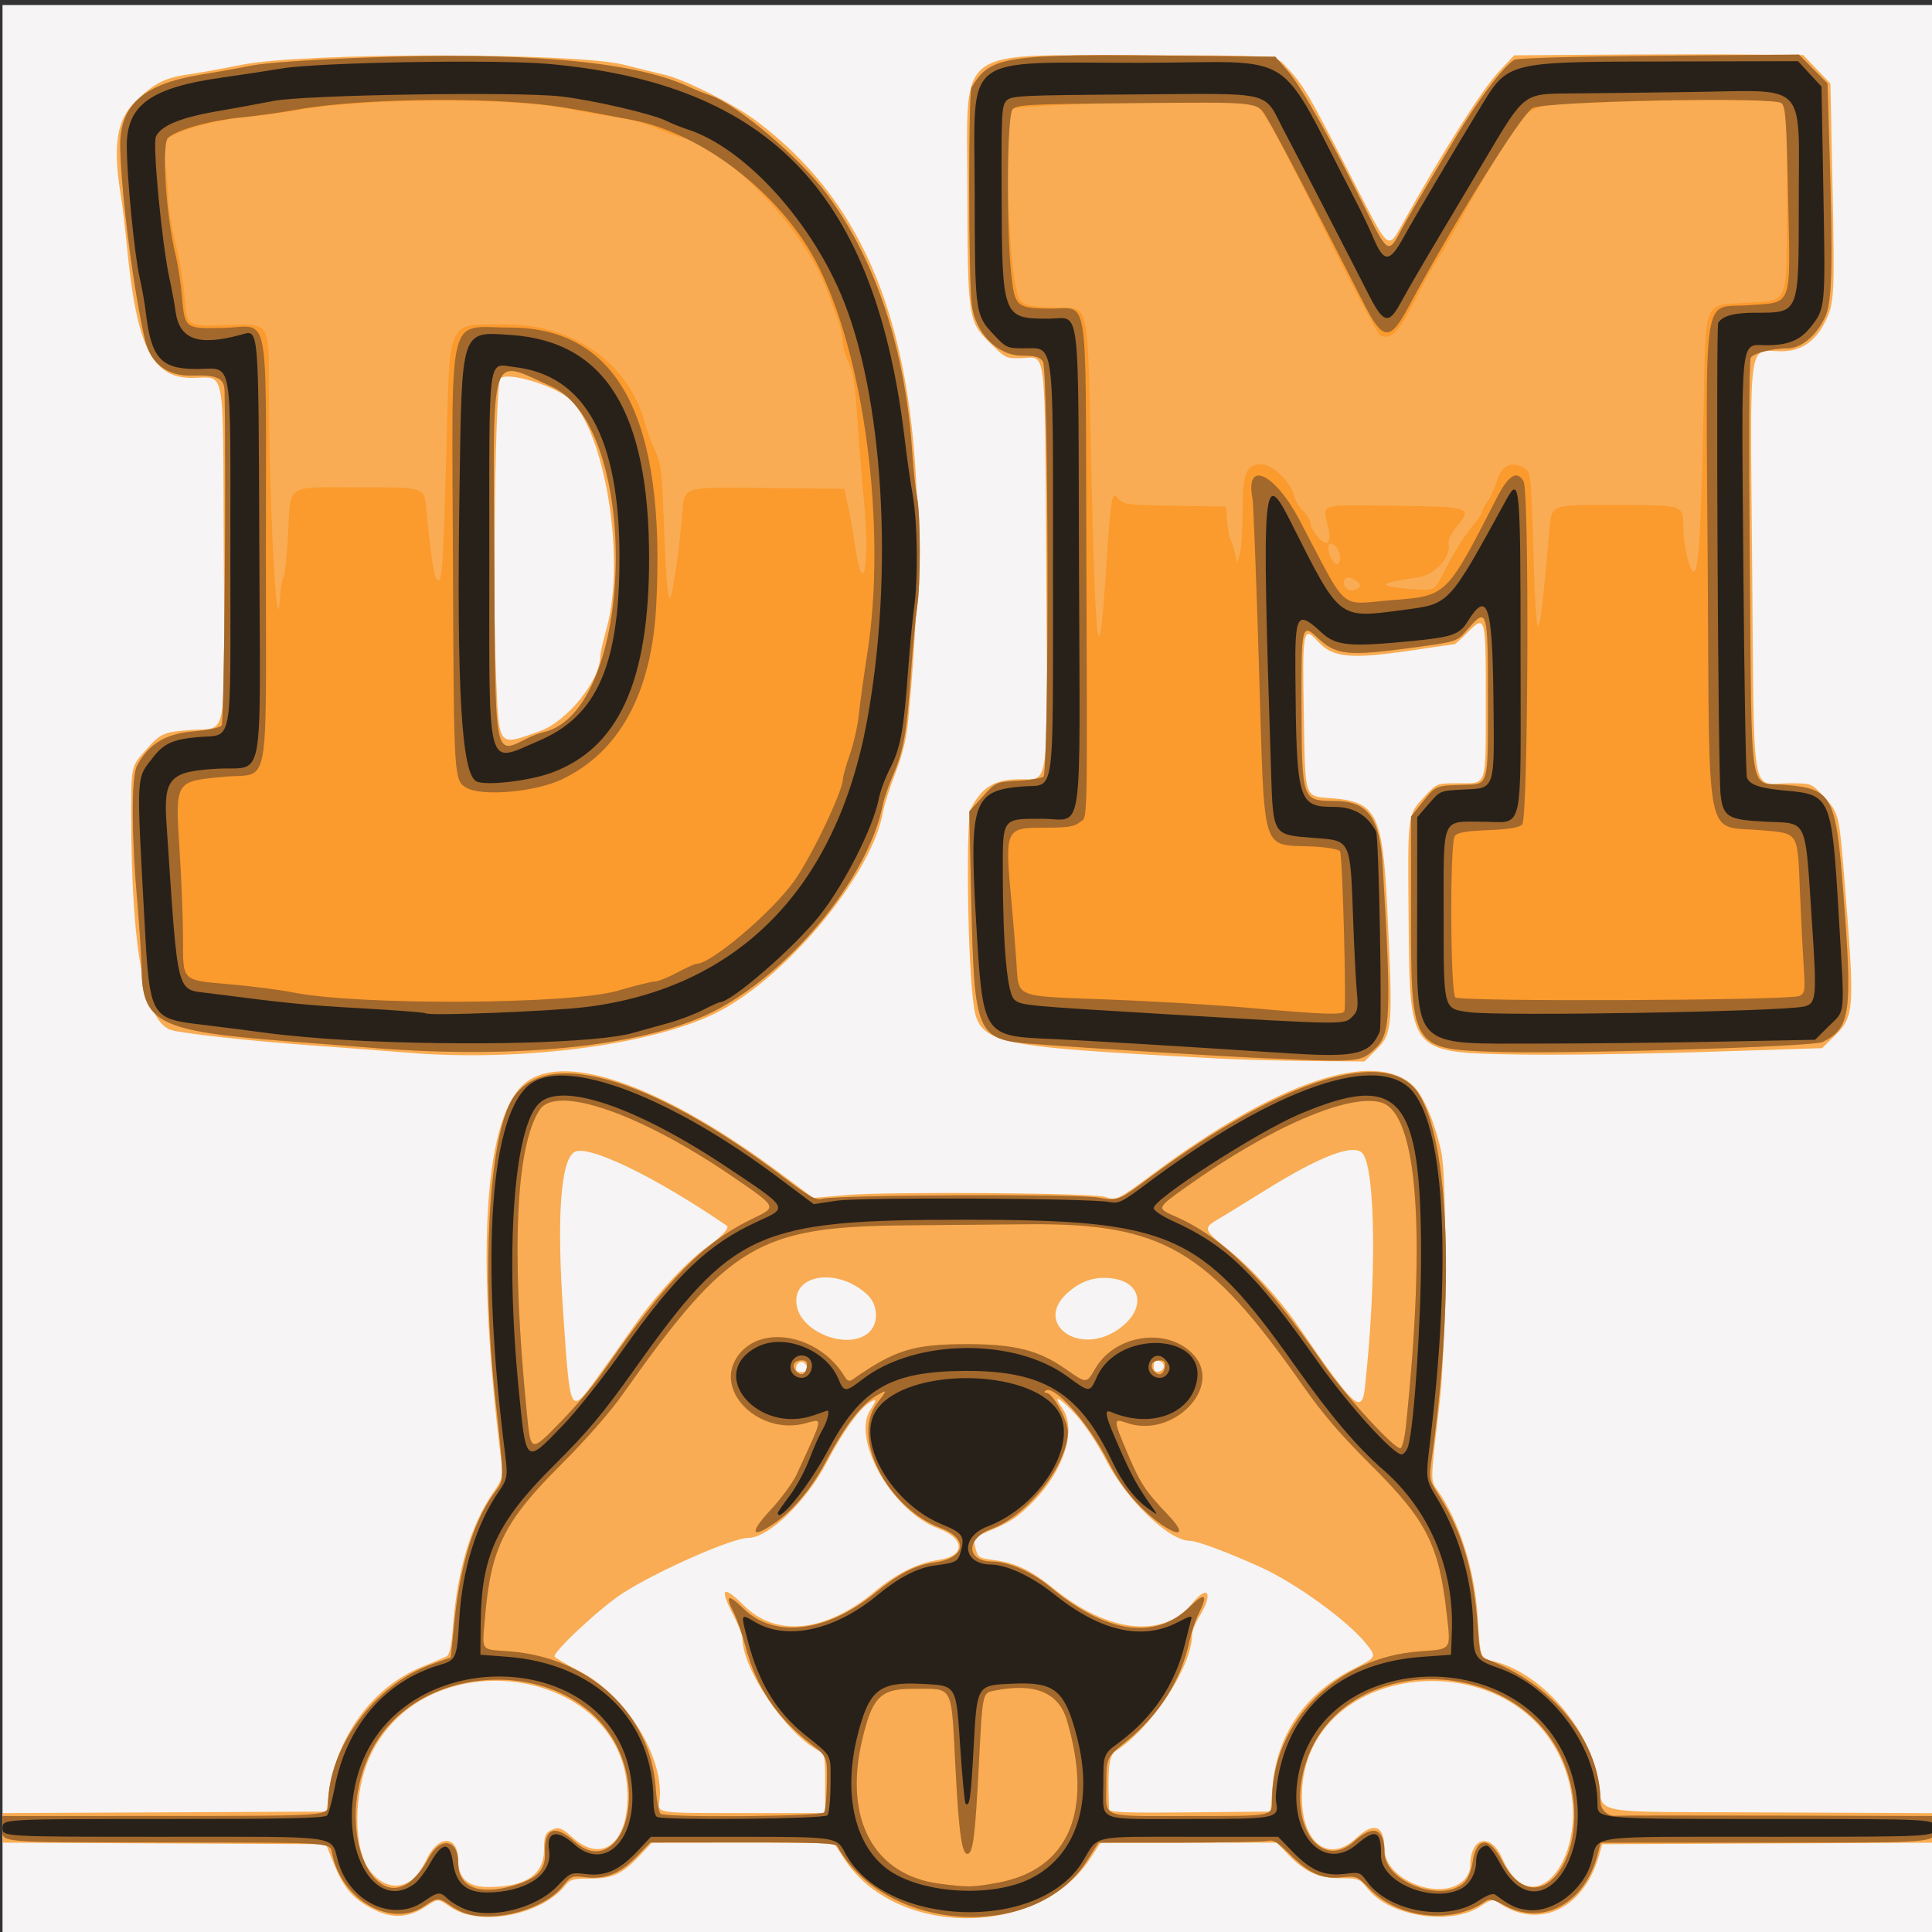 <?xml version="1.0" encoding="UTF-8" standalone="no"?>
<!-- Created with Inkscape (http://www.inkscape.org/) -->

<svg
   width="300"
   height="300"
   viewBox="0 0 79.375 79.375"
   version="1.1"
   id="svg5"
   inkscape:version="1.1 (c68e22c387, 2021-05-23)"
   sodipodi:docname="dogemultiverse_logo.svg"
   xmlns:inkscape="http://www.inkscape.org/namespaces/inkscape"
   xmlns:sodipodi="http://sodipodi.sourceforge.net/DTD/sodipodi-0.dtd"
   xmlns="http://www.w3.org/2000/svg"
   xmlns:svg="http://www.w3.org/2000/svg">
  <rect x="0" y="0" width="79.375" height="79.375" fill="#333333" stroke="none"/>
  <sodipodi:namedview
     id="namedview7"
     pagecolor="#ffffff"
     bordercolor="#666666"
     borderopacity="1.0"
     inkscape:pageshadow="2"
     inkscape:pageopacity="0.0"
     inkscape:pagecheckerboard="0"
     inkscape:document-units="px"
     showgrid="true"
     inkscape:zoom="1.8188599"
     inkscape:cx="101.16227"
     inkscape:cy="187.20519"
     inkscape:window-width="1920"
     inkscape:window-height="1017"
     inkscape:window-x="1358"
     inkscape:window-y="-8"
     inkscape:window-maximized="1"
     inkscape:current-layer="layer1"
     units="px"
     width="49px">
    <inkscape:grid
       type="xygrid"
       id="grid7414"
       visible="true" />
  </sodipodi:namedview>
  <defs
     id="defs2" />
  <g
     inkscape:label="Layer 1"
     inkscape:groupmode="layer"
     id="layer1">
    <g
       id="g756"
       transform="matrix(1.002,0,0,1.002,-0.041,0.062)">
      <path
         style="fill:#f6f4f4;stroke-width:0.121"
         d="M 0.144,39.759 V 0.144 H 39.759 79.375 V 39.759 79.375 H 39.759 0.144 Z"
         id="path766" />
      <path
         style="fill:#f9ac53;stroke-width:0.121"
         d="m 15.364,78.231 c -0.838,-0.425 -1.222,-0.861 -1.62,-1.843 L 13.406,75.553 6.775,75.522 0.144,75.49 v -0.605 -0.605 l 6.643,-0.031 6.643,-0.031 0.085,-0.683 c 0.297,-2.378 1.801,-4.435 3.845,-5.26 0.442,-0.178 0.885,-0.367 0.985,-0.418 0.132,-0.068 0.206,-0.41 0.269,-1.234 0.176,-2.298 0.732,-4.152 1.64,-5.473 0.391,-0.569 0.419,-0.667 0.348,-1.236 -1.037,-8.307 -0.739,-13.863 0.827,-15.44 1.513,-1.524 5.611,-0.145 10.595,3.566 l 1.364,1.016 1.427,-0.121 c 1.718,-0.145 10.013,-0.084 10.527,0.077 0.489,0.154 0.518,0.14 2.055,-1.002 5.015,-3.727 9.015,-5.067 10.591,-3.548 0.42,0.405 0.881,1.489 1.147,2.7 0.247,1.123 0.205,7.982 -0.062,10.253 -0.385,3.275 -0.384,3.215 -0.113,3.598 0.912,1.291 1.546,3.269 1.666,5.199 0.105,1.687 0.118,1.725 0.586,1.827 1.934,0.419 3.957,2.675 4.344,4.847 0.269,1.507 -0.643,1.33 7.059,1.366 l 6.761,0.031 v 0.605 0.605 l -6.82,0.031 -6.82,0.031 -0.143,0.496 c -0.639,2.207 -2.52,3.043 -4.179,1.856 -0.145,-0.104 -0.29,-0.064 -0.649,0.18 -1.215,0.824 -3.725,0.447 -4.638,-0.697 -0.336,-0.421 -0.382,-0.439 -1.113,-0.439 -0.907,-5e-6 -1.449,-0.243 -2.143,-0.96 L 52.39,75.492 H 48.778 45.166 L 44.753,76.129 c -2.127,3.279 -8.009,3.279 -10.113,0 L 34.231,75.492 H 30.501 26.771 l -0.509,0.541 c -0.703,0.747 -1.12,0.937 -2.042,0.93 -0.656,-0.005 -0.801,0.034 -0.987,0.266 -0.999,1.25 -3.534,1.727 -4.739,0.891 -0.492,-0.341 -0.492,-0.341 -0.986,-0.014 -0.711,0.471 -1.383,0.51 -2.143,0.125 z m 1.472,-1.148 c 0.227,-0.139 0.496,-0.488 0.688,-0.893 0.495,-1.045 1.305,-1.021 1.305,0.038 0,0.731 0.403,1.084 1.238,1.083 1.531,-0.002 2.281,-0.506 2.281,-1.534 0,-0.509 0.048,-0.666 0.235,-0.766 0.354,-0.19 0.453,-0.16 0.948,0.279 1.192,1.058 2.249,0.243 2.24,-1.729 -0.023,-5.252 -8.218,-6.538 -10.538,-1.653 -0.713,1.501 -0.724,3.844 -0.023,4.735 0.483,0.614 1.078,0.775 1.627,0.44 z m 43.208,-0.035 c 0.162,-0.152 0.281,-0.406 0.281,-0.599 0,-1.198 0.832,-1.398 1.311,-0.315 1.282,2.899 3.67,-0.165 2.659,-3.412 -1.801,-5.785 -11.166,-4.794 -10.866,1.149 0.088,1.738 1.162,2.432 2.22,1.433 0.726,-0.685 1.157,-0.519 1.157,0.446 0,1.261 2.296,2.18 3.238,1.296 z M 33.875,73.07 c 0,-1.13 -0.018,-1.218 -0.273,-1.352 -1.338,-0.703 -3.124,-3.347 -3.124,-4.626 0,-0.123 -0.168,-0.547 -0.374,-0.942 -0.576,-1.107 -0.425,-1.241 0.436,-0.385 1.328,1.321 3.358,1.104 5.374,-0.575 0.874,-0.728 1.766,-1.169 2.612,-1.291 1.111,-0.161 1.097,-0.877 -0.025,-1.295 -1.879,-0.701 -3.561,-3.658 -2.768,-4.868 0.275,-0.42 0.259,-0.484 -0.069,-0.269 -0.419,0.275 -1.093,1.225 -1.727,2.434 -0.841,1.604 -2.388,3.094 -3.213,3.094 -0.66,0 -3.738,1.357 -5.159,2.275 -0.911,0.588 -2.884,2.427 -2.782,2.593 0.034,0.055 0.496,0.326 1.026,0.602 1.933,1.005 3.51,3.587 3.266,5.345 -0.066,0.474 -0.099,0.469 3.403,0.469 h 3.397 z m 18.337,0.178 c 0.171,-2.175 1.327,-3.872 3.321,-4.879 0.957,-0.483 0.958,-0.486 0.532,-1.023 -0.742,-0.937 -2.879,-2.489 -4.332,-3.148 -1.365,-0.618 -2.608,-1.082 -2.9,-1.082 -0.87,0 -2.609,-1.684 -3.469,-3.359 -0.315,-0.613 -0.85,-1.418 -1.189,-1.79 -0.665,-0.727 -1.02,-0.911 -0.587,-0.303 0.616,0.866 0.094,2.548 -1.198,3.857 -0.653,0.661 -0.922,0.834 -1.996,1.276 -0.414,0.171 -0.451,0.221 -0.378,0.527 0.118,0.493 0.113,0.49 0.8,0.584 0.901,0.124 1.497,0.413 2.464,1.195 2.222,1.796 4.478,2.026 5.645,0.575 0.651,-0.81 0.875,-0.407 0.296,0.533 -0.164,0.267 -0.299,0.605 -0.3,0.751 -0.003,1.306 -1.657,3.824 -3.135,4.772 -0.276,0.177 -0.336,0.708 -0.269,2.395 0.005,0.121 0.711,0.147 3.312,0.121 l 3.306,-0.032 z M 56.004,56.837 c 0.483,-4.356 0.441,-8.934 -0.087,-9.598 -0.347,-0.436 -1.736,0.089 -4.042,1.53 -0.828,0.517 -1.695,1.049 -1.926,1.183 -0.572,0.33 -0.541,0.43 0.361,1.148 1.024,0.815 2.176,2.068 2.982,3.244 2.277,3.322 2.589,3.609 2.712,2.494 z M 24.502,56.46 c 0.383,-0.524 1.036,-1.44 1.45,-2.034 0.946,-1.358 2.229,-2.753 3.111,-3.383 0.582,-0.416 0.902,-0.763 0.781,-0.846 -2.958,-2.026 -5.72,-3.358 -6.257,-3.019 -0.56,0.353 -0.722,2.675 -0.458,6.535 0.294,4.29 0.274,4.251 1.374,2.747 z m 8.621,-0.472 c -0.022,-0.117 -0.121,-0.212 -0.22,-0.212 -0.098,0 -0.197,0.096 -0.22,0.212 -0.029,0.149 0.037,0.212 0.22,0.212 0.183,0 0.248,-0.063 0.22,-0.212 z m 14.644,-0.03 c 0,-0.098 -0.096,-0.197 -0.212,-0.22 -0.149,-0.029 -0.212,0.037 -0.212,0.22 0,0.183 0.063,0.248 0.212,0.22 0.117,-0.022 0.212,-0.121 0.212,-0.22 z m -12.15,-1.343 c 0.461,-0.363 0.455,-1.154 -0.014,-1.593 -1.241,-1.161 -3.175,-0.826 -2.884,0.5 0.235,1.069 2.055,1.755 2.898,1.093 z m 10.178,-0.106 c 1.254,-0.796 1.146,-2.008 -0.193,-2.159 -0.696,-0.078 -1.265,0.117 -1.818,0.624 -1.319,1.208 0.426,2.54 2.011,1.535 z M 49.951,43.338 c -9.654,-0.518 -9.812,-0.558 -10.027,-2.516 -0.221,-2.011 -0.271,-7.357 -0.073,-7.736 0.452,-0.864 0.957,-1.178 1.926,-1.196 1.32,-0.025 1.219,0.738 1.161,-8.78 -0.056,-9.157 0.018,-8.525 -1.002,-8.489 -0.647,0.023 -0.667,0.013 -1.341,-0.66 -0.86,-0.859 -0.881,-1.015 -0.89,-6.415 -0.009,-5.759 -0.554,-5.339 6.914,-5.339 5.722,0 5.722,0 6.09,0.394 0.816,0.872 0.886,0.993 2.976,5.066 1.308,2.549 1.267,2.517 1.857,1.456 1.62,-2.911 3.247,-5.484 3.931,-6.218 l 0.65,-0.698 3.681,-0.027 c 2.024,-0.015 4.691,-0.018 5.925,-0.006 l 2.245,0.02 0.559,0.586 0.559,0.586 0.088,4.304 c 0.09,4.396 0.073,4.709 -0.307,5.468 -0.405,0.808 -0.99,1.202 -1.787,1.202 -1.397,0 -1.285,-0.823 -1.202,8.846 0.084,9.823 -0.079,8.869 1.515,8.869 0.915,0 0.915,0 1.394,0.516 0.648,0.698 0.651,0.71 0.864,3.319 0.447,5.483 0.432,5.717 -0.418,6.547 l -0.489,0.478 -4.878,0.157 c -2.683,0.086 -6.106,0.133 -7.608,0.104 -4.462,-0.087 -4.414,-0.029 -4.465,-5.414 -0.043,-4.484 -0.054,-4.394 0.624,-5.133 0.526,-0.573 0.526,-0.573 1.365,-0.575 1.253,-0.003 1.168,0.238 1.174,-3.325 0.006,-3.538 -0.011,-3.604 -0.737,-2.871 -0.27,0.272 -0.517,0.495 -0.55,0.495 -0.033,0 -0.788,0.109 -1.678,0.242 -2.567,0.384 -3.308,0.317 -3.913,-0.351 -0.615,-0.679 -0.648,-0.506 -0.583,3.038 0.064,3.497 -0.007,3.291 1.177,3.388 1.801,0.147 2.052,0.649 2.242,4.482 0.239,4.819 0.215,5.16 -0.404,5.779 l -0.53,0.53 -2.23,-0.019 c -1.227,-0.01 -2.94,-0.057 -3.808,-0.104 z M 16.706,43.098 C 16.039,43.041 14.291,42.909 12.823,42.803 10.471,42.634 7.848,42.351 7.115,42.188 5.999,41.94 5.422,38.938 5.422,33.382 c 0,-2.01 0,-2.01 0.526,-2.609 0.686,-0.781 0.75,-0.811 1.922,-0.904 1.527,-0.121 1.384,0.653 1.346,-7.3 C 9.178,14.677 9.318,15.437 7.902,15.434 6.265,15.43 5.637,14.141 5.239,9.972 5.172,9.271 5.064,8.37 4.998,7.97 4.66,5.927 4.819,4.864 5.574,4.119 6.337,3.366 6.805,3.122 7.727,2.996 8.061,2.951 9.071,2.768 9.972,2.591 12.528,2.086 23.646,2.087 25.624,2.593 c 0.701,0.179 1.438,0.36 1.638,0.403 0.765,0.162 2.843,1.195 3.725,1.852 5.76,4.288 7.561,11.325 6.296,24.598 -0.073,0.768 -0.23,1.417 -0.528,2.187 -0.233,0.602 -0.461,1.314 -0.506,1.581 -0.42,2.488 -3.794,6.62 -6.663,8.16 -2.577,1.384 -8.115,2.125 -12.881,1.723 z m 5.46,-13.177 c 1.123,-0.394 2.487,-2.086 2.487,-3.085 0,-0.108 0.12,-0.629 0.267,-1.159 0.778,-2.808 -0.069,-8.038 -1.518,-9.369 -0.613,-0.564 -2.593,-1.153 -2.847,-0.847 -0.197,0.238 -0.324,8.682 -0.181,12.029 0.136,3.173 0.041,3.045 1.792,2.431 z"
         id="path764" />
      <path
         style="fill:#fb9a2d;stroke-width:0.121"
         d="m 19.168,78.406 c -0.181,-0.054 -0.489,-0.214 -0.686,-0.354 -0.453,-0.322 -0.517,-0.319 -1.06,0.049 -1.316,0.893 -3.345,-0.24 -3.744,-2.092 -0.119,-0.552 0.335,-0.516 -6.741,-0.526 -7.238,-0.01 -6.793,0.03 -6.793,-0.611 v -0.472 l 6.4,-0.002 c 7.004,-0.002 6.945,0.002 6.948,-0.467 0.015,-2.355 1.91,-4.917 4.257,-5.756 l 0.776,-0.278 0.148,-1.45 c 0.244,-2.402 0.818,-4.223 1.69,-5.367 0.359,-0.471 0.36,-0.4 -0.03,-3.97 -0.541,-4.952 -0.252,-10.32 0.646,-11.986 1.255,-2.329 5.619,-1.129 11.167,3.069 1.097,0.83 1.352,0.972 1.607,0.9 0.567,-0.162 10.425,-0.206 11.316,-0.051 0.821,0.143 0.821,0.143 2.123,-0.827 5.405,-4.028 9.725,-5.387 10.997,-3.46 1.279,1.938 1.51,8.203 0.552,15.009 -0.117,0.834 -0.117,0.834 0.351,1.577 0.92,1.461 1.38,3.052 1.543,5.334 0.082,1.142 0.099,1.198 0.404,1.313 2.749,1.044 4.626,3.413 4.626,5.839 0,0.319 0.323,0.604 0.638,0.563 0.083,-0.011 3.058,-0.013 6.611,-0.005 l 6.461,0.014 v 0.471 c 0,0.647 0.345,0.617 -7.124,0.619 l -6.578,0.002 -0.136,0.516 c -0.518,1.964 -2.24,2.907 -3.779,2.069 -0.488,-0.266 -0.64,-0.3 -0.805,-0.184 -1.358,0.96 -3.563,0.722 -4.761,-0.514 -0.503,-0.52 -0.527,-0.529 -1.144,-0.466 -0.8,0.083 -1.337,-0.16 -2.147,-0.969 -0.464,-0.464 -0.658,-0.582 -0.864,-0.527 -0.146,0.039 -1.771,0.072 -3.611,0.073 l -3.345,0.002 -0.492,0.772 c -2.109,3.307 -8.226,2.933 -10.218,-0.626 -0.071,-0.127 -0.867,-0.159 -3.878,-0.156 l -3.789,0.004 -0.576,0.591 c -0.672,0.689 -1.269,0.928 -2.085,0.831 -0.551,-0.065 -0.591,-0.049 -0.936,0.379 -0.744,0.926 -2.718,1.485 -3.941,1.116 z m 1.943,-1.158 c 0.974,-0.289 1.303,-0.636 1.276,-1.348 -0.038,-0.999 0.409,-1.174 1.191,-0.468 1.639,1.481 2.977,-1.294 1.818,-3.77 -1.825,-3.899 -8.322,-3.773 -10.2,0.199 -1.661,3.511 0.636,7.565 2.416,4.265 0.486,-0.902 1.218,-0.78 1.218,0.202 0,0.999 0.854,1.344 2.281,0.92 z m 38.987,-0.138 c 0.137,-0.137 0.279,-0.497 0.326,-0.826 0.149,-1.037 0.679,-1.06 1.203,-0.053 1.442,2.772 3.727,-0.185 2.716,-3.514 -1.578,-5.197 -9.67,-5.251 -10.879,-0.073 -0.527,2.259 0.784,3.989 2.114,2.788 0.773,-0.699 1.229,-0.53 1.229,0.455 0,1.222 2.399,2.114 3.29,1.223 z M 40.92,77.14 c 2.943,-0.525 3.975,-2.931 2.864,-6.673 -0.339,-1.14 -1.32,-1.54 -2.97,-1.21 -0.495,0.099 -0.485,0.05 -0.636,2.994 -0.149,2.904 -0.236,3.626 -0.443,3.695 -0.248,0.083 -0.375,-0.783 -0.519,-3.547 -0.181,-3.466 -0.043,-3.215 -1.771,-3.215 -1.311,0 -1.646,0.345 -2.06,2.123 -0.753,3.234 0.49,5.522 3.188,5.869 1.165,0.15 1.32,0.148 2.347,-0.036 z m -7.085,-2.892 c 0.053,-0.083 0.103,-0.632 0.111,-1.219 0.016,-1.068 0.016,-1.068 -0.67,-1.595 -1.381,-1.063 -2.235,-2.337 -2.66,-3.966 -0.133,-0.509 -0.359,-1.156 -0.502,-1.437 -0.36,-0.705 -0.215,-0.751 0.416,-0.131 1.256,1.232 3.401,0.975 5.396,-0.646 0.984,-0.8 1.655,-1.148 2.407,-1.246 1.297,-0.169 1.457,-0.973 0.282,-1.418 -2.205,-0.835 -3.679,-3.715 -2.615,-5.11 0.424,-0.556 0.425,-0.559 0.091,-0.383 -0.694,0.364 -1.379,1.236 -2.229,2.841 -0.567,1.068 -1.349,1.983 -2.151,2.514 -0.89,0.589 -0.922,0.312 -0.069,-0.608 0.433,-0.467 0.913,-1.122 1.067,-1.456 1.123,-2.441 1.098,-2.29 0.346,-2.089 -1.835,0.49 -3.689,-1.25 -2.831,-2.657 0.887,-1.455 3.382,-1.034 4.458,0.753 0.102,0.169 0.185,0.199 0.312,0.11 1.743,-1.222 2.494,-1.454 4.705,-1.454 1.952,0 2.936,0.249 4.043,1.025 0.862,0.604 0.841,0.604 1.214,-0.032 0.826,-1.409 2.987,-1.703 4.031,-0.548 1.206,1.335 -0.868,3.438 -2.745,2.783 -0.563,-0.196 -0.563,-0.157 0.012,1.207 0.536,1.27 0.744,1.588 1.679,2.567 1.087,1.139 0.029,0.821 -1.132,-0.34 -0.524,-0.524 -0.931,-1.093 -1.321,-1.85 -0.841,-1.629 -2.263,-3.217 -2.589,-2.891 -0.043,0.043 -0.02,0.078 0.052,0.078 0.265,0 0.881,1.119 0.881,1.601 0,1.331 -1.648,3.426 -3.124,3.972 -1.076,0.398 -1.052,1.343 0.034,1.343 0.652,0 1.637,0.434 2.362,1.039 2.291,1.915 4.317,2.206 5.723,0.821 0.64,-0.63 0.772,-0.52 0.359,0.298 -0.125,0.248 -0.287,0.729 -0.359,1.07 -0.343,1.62 -1.228,3.037 -2.574,4.125 -0.844,0.682 -0.844,0.682 -0.844,1.808 0,1.393 -0.319,1.273 3.397,1.273 3.496,0 3.397,0.019 3.399,-0.65 0.013,-3.209 2.647,-5.861 6.06,-6.103 1.318,-0.094 1.273,-0.031 1.106,-1.515 -0.32,-2.857 -0.824,-3.85 -3.095,-6.11 -1.244,-1.238 -2.004,-2.122 -2.799,-3.26 -3.931,-5.62 -5.746,-6.68 -11.345,-6.627 -1.034,0.01 -3.273,0.03 -4.975,0.045 -6.016,0.053 -7.245,0.79 -11.586,6.941 -0.512,0.725 -1.523,1.876 -2.549,2.901 -2.3,2.297 -2.843,3.39 -3.085,6.212 -0.125,1.453 -0.221,1.32 1.017,1.415 3.289,0.253 5.773,2.579 5.981,5.599 0.037,0.534 0.127,1.011 0.201,1.06 0.249,0.166 6.6,0.11 6.707,-0.059 z M 57.684,58.435 c 0.842,-8.001 0.475,-12.849 -1.004,-13.292 -1.305,-0.391 -4.528,0.995 -7.921,3.406 -1.318,0.937 -1.311,0.92 -0.518,1.271 1.974,0.873 3.631,2.528 6.085,6.077 0.884,1.279 2.918,3.495 3.14,3.421 0.072,-0.024 0.171,-0.421 0.219,-0.883 z M 23.093,58.172 c 0.567,-0.584 1.297,-1.444 1.621,-1.911 2.702,-3.89 4.157,-5.38 6.227,-6.375 0.967,-0.465 0.977,-0.446 -0.884,-1.719 -3.769,-2.577 -7.206,-3.766 -7.887,-2.727 -0.99,1.511 -1.178,5.868 -0.534,12.368 0.171,1.726 0.141,1.719 1.457,0.364 z m 10.032,-2.194 c 0.029,-0.196 -0.024,-0.263 -0.205,-0.263 -0.319,0 -0.439,0.207 -0.251,0.434 0.197,0.237 0.407,0.159 0.456,-0.171 z m 14.681,0 c 0.029,-0.196 -0.024,-0.263 -0.205,-0.263 -0.319,0 -0.439,0.207 -0.251,0.434 0.197,0.237 0.407,0.159 0.456,-0.171 z m 4.183,-12.647 c -2.059,-0.09 -7.157,-0.403 -9.602,-0.59 -2.311,-0.177 -2.4,-0.385 -2.522,-5.894 l -0.08,-3.64 0.546,-0.602 c 0.546,-0.602 0.546,-0.602 1.443,-0.651 0.494,-0.027 0.966,-0.104 1.049,-0.172 0.239,-0.194 0.219,-16.698 -0.021,-17.026 -0.135,-0.185 -0.319,-0.236 -0.856,-0.236 -1.02,0 -1.938,-0.947 -2.063,-2.13 -0.136,-1.286 -0.138,-8.644 -0.002,-8.87 0.778,-1.294 1.323,-1.375 8.713,-1.295 l 3.738,0.04 0.53,0.607 c 0.527,0.604 1.813,2.899 3.213,5.733 0.822,1.664 0.911,1.724 1.34,0.914 0.32,-0.604 0.524,-0.953 2.238,-3.824 0.99,-1.659 2.014,-3.023 2.48,-3.305 0.117,-0.07 2.513,-0.137 5.932,-0.165 l 5.737,-0.047 0.585,0.59 0.585,0.59 0.078,2.598 c 0.149,4.931 0.113,6.372 -0.177,6.987 -0.36,0.766 -0.972,1.273 -1.539,1.277 -0.632,0.004 -1.375,0.193 -1.509,0.383 -0.068,0.097 -0.083,3.472 -0.037,8.593 0.088,9.753 -0.068,8.798 1.459,8.926 1.917,0.16 2.069,0.441 2.371,4.379 0.383,4.995 0.304,5.574 -0.837,6.159 -0.395,0.203 -10.653,0.508 -13.535,0.403 -3.318,-0.121 -3.348,-0.17 -3.348,-5.615 v -4.028 l 0.496,-0.623 c 0.516,-0.648 0.518,-0.649 1.706,-0.679 0.979,-0.025 0.953,0.07 0.953,-3.406 0,-3.814 -0.026,-3.905 -0.846,-2.96 -0.428,0.494 -0.428,0.494 -2.127,0.725 -2.805,0.382 -3.248,0.337 -4.035,-0.407 -0.622,-0.588 -0.653,-0.452 -0.641,2.793 0.014,3.901 0.018,3.914 1.353,3.917 1.367,0.003 1.861,0.672 1.979,2.676 0.359,6.11 0.326,6.884 -0.313,7.479 -0.6,0.558 -0.628,0.561 -4.435,0.395 z M 45.387,23.379 c 0.207,-3.154 0.237,-3.327 0.503,-2.998 0.201,0.248 0.327,0.264 2.319,0.295 l 2.106,0.033 0.033,0.546 c 0.018,0.3 0.082,0.655 0.142,0.789 0.06,0.133 0.148,0.406 0.195,0.607 l 0.086,0.364 0.105,-0.364 c 0.058,-0.2 0.109,-0.968 0.113,-1.706 0.01,-1.587 0.127,-1.917 0.704,-1.973 0.468,-0.045 1.279,0.708 1.412,1.31 0.041,0.185 0.207,0.462 0.371,0.615 0.163,0.153 0.297,0.376 0.297,0.494 0,0.118 0.133,0.368 0.295,0.555 0.39,0.451 0.584,0.276 0.43,-0.388 -0.23,-0.993 -0.46,-0.918 2.701,-0.882 3.18,0.037 3.232,0.055 2.546,0.888 -0.227,0.276 -0.337,0.527 -0.304,0.698 0.099,0.519 -0.588,1.255 -1.26,1.349 -1.647,0.231 -1.737,0.356 -0.344,0.476 0.948,0.082 1.033,0.051 1.293,-0.467 0.504,-1.003 0.937,-1.707 1.346,-2.188 0.184,-0.216 0.334,-0.446 0.334,-0.512 0,-0.066 0.099,-0.25 0.22,-0.409 0.121,-0.159 0.288,-0.524 0.371,-0.811 0.188,-0.648 0.552,-0.858 1.064,-0.613 0.347,0.166 0.347,0.166 0.444,3.32 0.134,4.379 0.211,4.321 0.639,-0.487 0.121,-1.357 -0.059,-1.274 2.774,-1.274 2.788,0 2.739,-0.017 2.739,0.946 0,0.36 0.091,0.963 0.202,1.341 0.376,1.281 0.502,0.047 0.629,-6.15 0.095,-4.673 -0.054,-4.306 1.799,-4.431 1.738,-0.118 1.617,0.205 1.617,-4.334 0,-3.577 -0.01,-3.749 -0.235,-3.869 C 72.786,3.998 69.14,3.994 65.559,4.143 62.339,4.277 62.881,3.88 60.571,7.798 60.469,7.97 60.115,8.598 59.785,9.193 59.454,9.788 59.071,10.441 58.935,10.643 c -0.136,0.202 -0.548,0.954 -0.915,1.671 -0.665,1.299 -0.923,1.556 -1.382,1.38 -0.093,-0.036 -1.063,-1.857 -2.154,-4.047 -2.343,-4.702 -2.715,-5.359 -3.088,-5.453 -0.737,-0.185 -9.623,0.011 -9.829,0.217 -0.369,0.369 -0.191,6.579 0.219,7.655 0.149,0.393 0.317,0.443 1.612,0.484 1.331,0.042 1.228,-0.451 1.389,6.643 0.175,7.685 0.308,8.613 0.6,4.186 z m 10.409,0.606 c 0.058,-0.178 -0.451,-0.467 -0.585,-0.333 -0.184,0.184 0.026,0.532 0.297,0.492 0.136,-0.02 0.266,-0.092 0.288,-0.159 z m -0.81,-1.188 c 0,-0.276 -0.2,-0.57 -0.388,-0.57 -0.136,0 -0.121,0.336 0.029,0.615 0.171,0.319 0.36,0.296 0.36,-0.044 z M 15.493,42.915 C 14.291,42.822 12.594,42.691 11.721,42.622 6.517,42.216 5.856,41.873 5.845,39.577 5.843,39.21 5.762,37.982 5.664,36.847 5.429,34.13 5.426,31.789 5.655,31.345 6.111,30.464 6.826,30.023 7.951,29.929 8.574,29.878 9.049,29.778 9.129,29.681 9.234,29.554 9.319,19.799 9.249,15.956 9.239,15.446 8.936,15.302 7.945,15.338 6.917,15.375 6.217,14.851 5.987,13.87 5.53,11.922 5.03,8.064 4.971,6.034 4.92,4.27 5.882,3.388 8.283,2.999 8.911,2.898 9.835,2.732 10.336,2.631 10.876,2.522 12.676,2.392 14.765,2.31 21.421,2.049 25.96,2.439 28.21,3.464 c 0.346,0.158 0.766,0.329 0.933,0.381 1.073,0.333 3.707,2.566 4.833,4.095 1.999,2.716 3.201,6.39 3.473,10.616 0.04,0.617 0.125,1.402 0.191,1.746 0.15,0.793 0.154,3.557 0.005,4.525 -0.062,0.406 -0.175,1.612 -0.251,2.679 -0.175,2.471 -0.303,3.21 -0.725,4.186 -0.188,0.434 -0.379,0.98 -0.424,1.213 -0.572,2.922 -3.634,6.725 -6.776,8.417 -2.725,1.467 -7.933,2.061 -13.975,1.595 z M 21.741,30.174 c 0.167,-0.081 0.442,-0.181 0.612,-0.222 3.732,-0.891 3.986,-12.494 0.31,-14.16 -2.575,-1.167 -2.403,-1.683 -2.356,7.059 0.045,8.455 -0.036,8.04 1.434,7.323 z m -10.079,-6.548 c 0.054,-0.069 0.138,-0.834 0.186,-1.7 0.121,-2.199 -0.155,-2.004 2.845,-2.004 2.874,0 2.739,-0.049 2.842,1.031 0.166,1.747 0.302,2.636 0.421,2.755 0.209,0.209 0.255,-0.404 0.384,-5.139 0.157,-5.737 -0.04,-5.321 2.513,-5.321 2.721,-7.5e-5 4.979,1.613 5.622,4.016 0.079,0.294 0.268,0.807 0.421,1.141 0.245,0.533 0.288,0.872 0.357,2.791 0.104,2.873 0.198,3.719 0.337,3.033 0.156,-0.765 0.334,-2.1 0.417,-3.124 0.103,-1.261 -0.106,-1.193 3.515,-1.155 l 3.14,0.032 0.155,0.728 c 0.085,0.4 0.21,1.11 0.278,1.577 0.347,2.396 0.635,0.766 0.353,-2.002 -0.064,-0.634 -0.175,-2.019 -0.245,-3.079 -0.099,-1.489 -0.181,-2.032 -0.365,-2.392 -0.131,-0.256 -0.24,-0.645 -0.243,-0.864 -0.003,-0.22 -0.09,-0.618 -0.193,-0.885 -0.103,-0.267 -0.289,-0.77 -0.412,-1.118 C 33.076,9.356 29.893,6.029 27.855,5.531 27.662,5.484 27.222,5.318 26.878,5.162 26.533,5.006 25.85,4.822 25.361,4.754 24.872,4.686 23.953,4.525 23.319,4.397 21.019,3.933 14.998,3.961 12.259,4.45 11.682,4.553 10.684,4.687 10.041,4.748 8.722,4.872 6.996,5.392 6.822,5.716 c -0.07,0.131 -0.071,0.509 -0.001,0.991 0.062,0.428 0.114,1.051 0.116,1.385 0.002,0.334 0.134,1.13 0.293,1.769 0.159,0.639 0.329,1.636 0.377,2.216 0.106,1.275 0.043,1.231 1.713,1.188 1.799,-0.046 1.742,-0.126 1.746,2.468 0.007,4.91 0.329,10.985 0.459,8.682 0.021,-0.365 0.082,-0.72 0.136,-0.789 z"
         id="path762" />
      <path
         style="fill:#a3682b;stroke-width:0.121"
         d="m 19.168,78.406 c -0.181,-0.054 -0.489,-0.214 -0.686,-0.354 -0.453,-0.322 -0.517,-0.319 -1.06,0.049 -1.316,0.893 -3.345,-0.24 -3.744,-2.092 -0.119,-0.552 0.335,-0.516 -6.741,-0.526 -7.238,-0.01 -6.793,0.03 -6.793,-0.611 v -0.472 l 6.4,-0.002 c 7.004,-0.002 6.945,0.002 6.948,-0.467 0.015,-2.355 1.91,-4.917 4.257,-5.756 l 0.776,-0.278 0.148,-1.45 c 0.244,-2.402 0.818,-4.223 1.69,-5.367 0.359,-0.471 0.36,-0.4 -0.03,-3.97 -0.541,-4.952 -0.252,-10.32 0.646,-11.986 1.255,-2.329 5.619,-1.129 11.167,3.069 1.097,0.83 1.352,0.972 1.607,0.9 0.567,-0.162 10.425,-0.206 11.316,-0.051 0.821,0.143 0.821,0.143 2.123,-0.827 5.405,-4.028 9.725,-5.387 10.997,-3.46 1.279,1.938 1.51,8.203 0.552,15.009 -0.117,0.834 -0.117,0.834 0.351,1.577 0.92,1.461 1.38,3.052 1.543,5.334 0.082,1.142 0.099,1.198 0.404,1.313 2.749,1.044 4.626,3.413 4.626,5.839 0,0.319 0.323,0.604 0.638,0.563 0.083,-0.011 3.058,-0.013 6.611,-0.005 l 6.461,0.014 v 0.471 c 0,0.647 0.345,0.617 -7.124,0.619 l -6.578,0.002 -0.136,0.516 c -0.518,1.964 -2.24,2.907 -3.779,2.069 -0.488,-0.266 -0.64,-0.3 -0.805,-0.184 -1.358,0.96 -3.563,0.722 -4.761,-0.514 -0.503,-0.52 -0.527,-0.529 -1.144,-0.466 -0.8,0.083 -1.337,-0.16 -2.147,-0.969 -0.464,-0.464 -0.658,-0.582 -0.864,-0.527 -0.146,0.039 -1.771,0.072 -3.611,0.073 l -3.345,0.002 -0.492,0.772 c -2.109,3.307 -8.226,2.933 -10.218,-0.626 -0.071,-0.127 -0.867,-0.159 -3.878,-0.156 l -3.789,0.004 -0.576,0.591 c -0.672,0.689 -1.269,0.928 -2.085,0.831 -0.551,-0.065 -0.591,-0.049 -0.936,0.379 -0.744,0.926 -2.718,1.485 -3.941,1.116 z m 1.943,-1.158 c 0.974,-0.289 1.303,-0.636 1.276,-1.348 -0.038,-0.999 0.409,-1.174 1.191,-0.468 1.639,1.481 2.977,-1.294 1.818,-3.77 -1.825,-3.899 -8.322,-3.773 -10.2,0.199 -1.661,3.511 0.636,7.565 2.416,4.265 0.486,-0.902 1.218,-0.78 1.218,0.202 0,0.999 0.854,1.344 2.281,0.92 z m 38.987,-0.138 c 0.137,-0.137 0.279,-0.497 0.326,-0.826 0.149,-1.037 0.679,-1.06 1.203,-0.053 1.442,2.772 3.727,-0.185 2.716,-3.514 -1.578,-5.197 -9.67,-5.251 -10.879,-0.073 -0.527,2.259 0.784,3.989 2.114,2.788 0.773,-0.699 1.229,-0.53 1.229,0.455 0,1.222 2.399,2.114 3.29,1.223 z M 40.92,77.14 c 2.943,-0.525 3.975,-2.931 2.864,-6.673 -0.339,-1.14 -1.32,-1.54 -2.97,-1.21 -0.495,0.099 -0.485,0.05 -0.636,2.994 -0.149,2.904 -0.236,3.626 -0.443,3.695 -0.248,0.083 -0.375,-0.783 -0.519,-3.547 -0.181,-3.466 -0.043,-3.215 -1.771,-3.215 -1.311,0 -1.646,0.345 -2.06,2.123 -0.753,3.234 0.49,5.522 3.188,5.869 1.165,0.15 1.32,0.148 2.347,-0.036 z m -7.085,-2.892 c 0.053,-0.083 0.103,-0.632 0.111,-1.219 0.016,-1.068 0.016,-1.068 -0.67,-1.595 -1.381,-1.063 -2.235,-2.337 -2.66,-3.966 -0.133,-0.509 -0.359,-1.156 -0.502,-1.437 -0.36,-0.705 -0.215,-0.751 0.416,-0.131 1.256,1.232 3.401,0.975 5.396,-0.646 0.984,-0.8 1.655,-1.148 2.407,-1.246 1.297,-0.169 1.457,-0.973 0.282,-1.418 -2.205,-0.835 -3.679,-3.715 -2.615,-5.11 0.424,-0.556 0.425,-0.559 0.091,-0.383 -0.694,0.364 -1.379,1.236 -2.229,2.841 -0.567,1.068 -1.349,1.983 -2.151,2.514 -0.89,0.589 -0.922,0.312 -0.069,-0.608 0.433,-0.467 0.913,-1.122 1.067,-1.456 1.123,-2.441 1.098,-2.29 0.346,-2.089 -1.835,0.49 -3.689,-1.25 -2.831,-2.657 0.887,-1.455 3.382,-1.034 4.458,0.753 0.102,0.169 0.185,0.199 0.312,0.11 1.743,-1.222 2.494,-1.454 4.705,-1.454 1.952,0 2.936,0.249 4.043,1.025 0.862,0.604 0.841,0.604 1.214,-0.032 0.826,-1.409 2.987,-1.703 4.031,-0.548 1.206,1.335 -0.868,3.438 -2.745,2.783 -0.563,-0.196 -0.563,-0.157 0.012,1.207 0.536,1.27 0.744,1.588 1.679,2.567 1.087,1.139 0.029,0.821 -1.132,-0.34 -0.524,-0.524 -0.931,-1.093 -1.321,-1.85 -0.841,-1.629 -2.263,-3.217 -2.589,-2.891 -0.043,0.043 -0.02,0.078 0.052,0.078 0.265,0 0.881,1.119 0.881,1.601 0,1.331 -1.648,3.426 -3.124,3.972 -1.076,0.398 -1.052,1.343 0.034,1.343 0.652,0 1.637,0.434 2.362,1.039 2.291,1.915 4.317,2.206 5.723,0.821 0.64,-0.63 0.772,-0.52 0.359,0.298 -0.125,0.248 -0.287,0.729 -0.359,1.07 -0.343,1.62 -1.228,3.037 -2.574,4.125 -0.844,0.682 -0.844,0.682 -0.844,1.808 0,1.393 -0.319,1.273 3.397,1.273 3.496,0 3.397,0.019 3.399,-0.65 0.013,-3.209 2.647,-5.861 6.06,-6.103 1.318,-0.094 1.273,-0.031 1.106,-1.515 -0.32,-2.857 -0.824,-3.85 -3.095,-6.11 -1.244,-1.238 -2.004,-2.122 -2.799,-3.26 -3.931,-5.62 -5.746,-6.68 -11.345,-6.627 -1.034,0.01 -3.273,0.03 -4.975,0.045 -6.016,0.053 -7.245,0.79 -11.586,6.941 -0.512,0.725 -1.523,1.876 -2.549,2.901 -2.3,2.297 -2.843,3.39 -3.085,6.212 -0.125,1.453 -0.221,1.32 1.017,1.415 3.289,0.253 5.773,2.579 5.981,5.599 0.037,0.534 0.127,1.011 0.201,1.06 0.249,0.166 6.6,0.11 6.707,-0.059 z M 57.684,58.435 c 0.842,-8.001 0.475,-12.849 -1.004,-13.292 -1.305,-0.391 -4.528,0.995 -7.921,3.406 -1.318,0.937 -1.311,0.92 -0.518,1.271 1.974,0.873 3.631,2.528 6.085,6.077 0.884,1.279 2.918,3.495 3.14,3.421 0.072,-0.024 0.171,-0.421 0.219,-0.883 z M 23.093,58.172 c 0.567,-0.584 1.297,-1.444 1.621,-1.911 2.702,-3.89 4.157,-5.38 6.227,-6.375 0.967,-0.465 0.977,-0.446 -0.884,-1.719 -3.769,-2.577 -7.206,-3.766 -7.887,-2.727 -0.99,1.511 -1.178,5.868 -0.534,12.368 0.171,1.726 0.141,1.719 1.457,0.364 z m 10.032,-2.194 c 0.029,-0.196 -0.024,-0.263 -0.205,-0.263 -0.319,0 -0.439,0.207 -0.251,0.434 0.197,0.237 0.407,0.159 0.456,-0.171 z m 14.681,0 c 0.029,-0.196 -0.024,-0.263 -0.205,-0.263 -0.319,0 -0.439,0.207 -0.251,0.434 0.197,0.237 0.407,0.159 0.456,-0.171 z m 4.183,-12.647 c -2.059,-0.09 -7.157,-0.403 -9.602,-0.59 -2.311,-0.177 -2.4,-0.385 -2.522,-5.894 l -0.08,-3.64 0.546,-0.602 c 0.546,-0.602 0.546,-0.602 1.443,-0.651 0.494,-0.027 0.966,-0.104 1.049,-0.172 0.239,-0.194 0.219,-16.698 -0.021,-17.026 -0.135,-0.185 -0.319,-0.236 -0.856,-0.236 -1.02,0 -1.938,-0.947 -2.063,-2.13 -0.136,-1.286 -0.138,-8.644 -0.002,-8.87 0.778,-1.294 1.323,-1.375 8.713,-1.295 l 3.738,0.04 0.53,0.607 c 0.527,0.604 1.813,2.899 3.213,5.733 0.822,1.664 0.911,1.724 1.34,0.914 0.32,-0.604 0.524,-0.953 2.238,-3.824 0.99,-1.659 2.014,-3.023 2.48,-3.305 0.117,-0.07 2.513,-0.137 5.932,-0.165 l 5.737,-0.047 0.585,0.59 0.585,0.59 0.078,2.598 c 0.149,4.931 0.113,6.372 -0.177,6.987 -0.36,0.766 -0.972,1.273 -1.539,1.277 -0.632,0.004 -1.375,0.193 -1.509,0.383 -0.068,0.097 -0.083,3.472 -0.037,8.593 0.088,9.753 -0.068,8.798 1.459,8.926 1.917,0.16 2.069,0.441 2.371,4.379 0.383,4.995 0.304,5.574 -0.837,6.159 -0.395,0.203 -10.653,0.508 -13.535,0.403 -3.318,-0.121 -3.348,-0.17 -3.348,-5.615 v -4.028 l 0.496,-0.623 c 0.516,-0.648 0.518,-0.649 1.706,-0.679 0.979,-0.025 0.953,0.07 0.953,-3.406 0,-3.814 -0.026,-3.905 -0.846,-2.96 -0.428,0.494 -0.428,0.494 -2.127,0.725 -2.805,0.382 -3.248,0.337 -4.035,-0.407 -0.622,-0.588 -0.653,-0.452 -0.641,2.793 0.014,3.901 0.018,3.914 1.353,3.917 1.367,0.003 1.861,0.672 1.979,2.676 0.359,6.11 0.326,6.884 -0.313,7.479 -0.6,0.558 -0.628,0.561 -4.435,0.395 z m 3.172,-1.921 c 0.095,-0.153 -0.073,-6.402 -0.176,-6.569 -0.047,-0.076 -0.515,-0.161 -1.042,-0.19 -2.256,-0.123 -2.036,0.592 -2.283,-7.45 -0.11,-3.57 -0.227,-6.632 -0.261,-6.804 -0.32,-1.627 0.896,-1.083 1.922,0.859 2.049,3.881 1.565,3.463 3.809,3.288 2.24,-0.175 2.216,-0.151 4.287,-4.198 0.474,-0.927 0.837,-1.148 1.095,-0.666 0.24,0.448 0.188,13.816 -0.055,14.058 -0.138,0.138 -0.516,0.202 -1.399,0.237 -0.898,0.036 -1.25,0.097 -1.365,0.236 -0.21,0.254 -0.189,6.412 0.022,6.622 0.189,0.188 13.758,0.13 14.113,-0.06 0.222,-0.119 0.235,-0.215 0.167,-1.239 -0.04,-0.61 -0.11,-1.997 -0.154,-3.081 -0.099,-2.433 -0.037,-2.336 -1.572,-2.473 C 69.915,33.769 70.139,34.856 70.063,23.302 69.985,11.512 69.82,12.589 71.734,12.453 73.563,12.323 73.456,12.613 73.359,8.04 73.29,4.818 73.254,4.308 73.082,4.165 72.76,3.898 63.458,4.081 62.883,4.367 62.444,4.584 59.61,9.128 57.771,12.563 57.038,13.931 56.738,13.909 55.985,12.43 53.869,8.275 52.478,5.609 52.027,4.845 51.582,4.089 51.847,4.122 46.449,4.168 c -4.248,0.037 -4.699,0.06 -4.89,0.251 -0.232,0.232 -0.262,4.921 -0.044,6.864 0.136,1.213 0.232,1.295 1.545,1.31 1.649,0.019 1.486,-0.982 1.522,9.374 0.042,12.298 0.062,11.418 -0.268,11.685 -0.224,0.182 -0.491,0.223 -1.451,0.223 -1.615,0 -1.631,0.036 -1.345,3.094 0.062,0.667 0.151,1.746 0.196,2.397 0.106,1.519 -0.168,1.405 3.76,1.554 1.862,0.07 4.504,0.228 5.872,0.35 2.907,0.26 3.722,0.29 3.814,0.141 z M 15.493,42.915 C 14.291,42.822 12.594,42.691 11.721,42.622 6.517,42.216 5.856,41.873 5.845,39.577 5.843,39.21 5.762,37.982 5.664,36.847 5.429,34.13 5.426,31.789 5.655,31.345 6.111,30.464 6.826,30.023 7.951,29.929 8.574,29.878 9.049,29.778 9.129,29.681 9.234,29.554 9.319,19.799 9.249,15.956 9.239,15.446 8.936,15.302 7.945,15.338 6.917,15.375 6.217,14.851 5.987,13.87 5.53,11.922 5.03,8.064 4.971,6.034 4.92,4.27 5.882,3.388 8.283,2.999 8.911,2.898 9.835,2.732 10.336,2.631 10.876,2.522 12.676,2.392 14.765,2.31 21.421,2.049 25.96,2.439 28.21,3.464 c 0.346,0.158 0.766,0.329 0.933,0.381 1.073,0.333 3.707,2.566 4.833,4.095 1.999,2.716 3.201,6.39 3.473,10.616 0.04,0.617 0.125,1.402 0.191,1.746 0.15,0.793 0.154,3.557 0.005,4.525 -0.062,0.406 -0.175,1.612 -0.251,2.679 -0.175,2.471 -0.303,3.21 -0.725,4.186 -0.188,0.434 -0.379,0.98 -0.424,1.213 -0.572,2.922 -3.634,6.725 -6.776,8.417 -2.725,1.467 -7.933,2.061 -13.975,1.595 z m 9.889,-2.358 c 0.701,-0.204 1.383,-0.374 1.517,-0.377 0.133,-0.003 0.543,-0.167 0.91,-0.365 0.367,-0.198 0.725,-0.359 0.795,-0.359 0.599,-1.21e-4 3.084,-2.11 4.004,-3.4 0.705,-0.987 1.995,-3.688 1.995,-4.176 0,-0.107 0.129,-0.563 0.286,-1.013 0.157,-0.451 0.325,-1.2 0.372,-1.666 0.047,-0.466 0.198,-1.557 0.335,-2.424 C 36.418,21.57 35.481,14.42 33.483,10.639 32.017,7.868 28.83,5.41 25.988,4.861 23.312,4.343 22.6,4.233 21.323,4.14 18.315,3.922 14.226,4.057 12.132,4.446 11.578,4.549 10.579,4.688 9.911,4.755 8.635,4.885 7.355,5.241 6.937,5.583 c -0.279,0.228 -0.091,3.207 0.304,4.814 0.098,0.4 0.215,1.151 0.259,1.669 0.115,1.354 0.115,1.354 1.715,1.317 1.928,-0.044 1.728,-1.106 1.728,9.161 0,10.157 0.203,9.061 -1.712,9.244 -2.046,0.195 -2.01,0.134 -1.821,3.12 0.074,1.167 0.135,2.739 0.135,3.494 0,1.795 -0.077,1.72 1.936,1.896 0.898,0.079 2.045,0.226 2.548,0.328 2.7,0.546 11.4,0.502 13.352,-0.068 z m -6.204,-8.314 c -0.528,-0.3 -0.529,-0.314 -0.564,-9.14 -0.043,-10.698 -0.274,-9.734 2.329,-9.734 4.453,0 6.411,3.719 6.004,11.405 -0.189,3.581 -1.502,5.996 -3.871,7.122 -1.082,0.514 -3.262,0.708 -3.899,0.347 z m 2.564,-2.069 c 0.167,-0.081 0.442,-0.181 0.612,-0.222 3.732,-0.891 3.986,-12.494 0.31,-14.16 -2.575,-1.167 -2.403,-1.683 -2.356,7.059 0.045,8.455 -0.036,8.04 1.434,7.323 z"
         id="path760" />
      <path
         style="fill:#28211a;stroke-width:0.121"
         d="m 19.151,78.235 c -0.257,-0.096 -0.588,-0.288 -0.736,-0.427 -0.345,-0.324 -0.392,-0.319 -1.03,0.113 -1.237,0.838 -2.996,0.01 -3.474,-1.635 -0.327,-1.126 0.296,-1.036 -7.164,-1.036 -6.604,0 -6.604,0 -6.604,-0.364 0,-0.364 0,-0.364 6.598,-0.364 5.135,0 6.624,-0.034 6.716,-0.152 0.065,-0.083 0.208,-0.616 0.317,-1.183 0.482,-2.488 2.066,-4.324 4.303,-4.984 0.67,-0.198 0.703,-0.275 0.795,-1.871 0.116,-2.024 0.703,-3.913 1.633,-5.255 0.338,-0.489 0.361,-0.621 0.252,-1.479 -1.044,-8.228 -0.622,-14.122 1.093,-15.258 1.537,-1.018 5.746,0.607 10.16,3.923 l 1.396,1.048 0.932,-0.14 c 0.986,-0.148 10.362,-0.105 11.186,0.052 0.391,0.074 0.517,0.013 1.517,-0.737 5.315,-3.987 9.613,-5.461 10.954,-3.756 1.3,1.653 1.556,7.074 0.677,14.364 -0.18,1.498 -0.18,1.498 0.307,2.305 0.926,1.536 1.468,3.51 1.468,5.348 0,1.124 0.083,1.252 1.013,1.574 2.243,0.776 4.083,3.303 4.083,5.609 0,0.589 0.034,0.592 7.151,0.592 6.681,0 6.681,0 6.681,0.364 0,0.364 0,0.364 -6.776,0.364 -7.65,0 -7.002,-0.088 -7.295,0.996 -0.317,1.174 -1.56,2.126 -2.619,2.007 -0.471,-0.053 -0.705,-0.163 -1.331,-0.627 -0.101,-0.075 -0.339,0.013 -0.723,0.267 -1.288,0.853 -3.664,0.423 -4.552,-0.823 -0.258,-0.363 -0.294,-0.375 -0.9,-0.299 -0.832,0.104 -1.387,-0.133 -2.144,-0.914 L 52.446,75.25 h -3.623 c -4.081,0 -3.738,-0.078 -4.378,0.993 -1.778,2.974 -8.17,2.733 -9.773,-0.368 -0.316,-0.611 -0.406,-0.624 -4.302,-0.624 h -3.641 l -0.522,0.558 c -0.754,0.806 -1.32,1.066 -2.121,0.971 -0.643,-0.076 -0.643,-0.076 -1.221,0.52 -0.852,0.879 -2.65,1.331 -3.713,0.935 z m -2.142,-1.035 c 0.167,-0.118 0.469,-0.509 0.672,-0.87 0.495,-0.882 0.807,-0.898 0.928,-0.049 0.137,0.967 0.616,1.322 1.682,1.245 1.502,-0.107 2.413,-0.806 2.262,-1.735 -0.123,-0.757 0.333,-0.863 1.025,-0.238 1.214,1.097 2.498,-0.071 2.387,-2.173 -0.324,-6.138 -10.096,-6.325 -11.369,-0.217 -0.574,2.753 0.852,5.139 2.414,4.037 z m 42.935,0.182 c 0.377,-0.195 0.624,-0.647 0.624,-1.143 0,-0.354 0.192,-0.625 0.442,-0.625 0.083,0 0.324,0.326 0.536,0.724 1.594,2.991 4.09,-0.405 2.859,-3.891 -1.913,-5.419 -10.68,-4.829 -11.195,0.753 -0.196,2.13 1.19,3.451 2.471,2.354 0.768,-0.657 0.996,-0.55 0.984,0.462 -0.012,1.098 2.096,1.978 3.278,1.367 z M 42.28,76.971 c 1.887,-0.929 2.614,-3.135 1.918,-5.815 -0.497,-1.915 -0.902,-2.256 -2.592,-2.185 -1.537,0.065 -1.501,0.006 -1.648,2.68 -0.112,2.042 -0.164,2.399 -0.327,2.237 -0.037,-0.037 -0.134,-1.056 -0.215,-2.263 -0.178,-2.661 -0.123,-2.571 -1.617,-2.646 -1.706,-0.086 -2.12,0.247 -2.59,2.086 -0.629,2.459 -0.106,4.642 1.342,5.6 1.399,0.926 4.171,1.074 5.729,0.307 z M 33.969,74.37 c 0.068,-0.083 0.125,-0.665 0.126,-1.292 0.003,-1.263 0.1,-1.08 -1.09,-2.042 -1.117,-0.903 -1.852,-2.108 -2.28,-3.742 -0.323,-1.231 -0.332,-1.203 0.277,-0.846 1.319,0.773 3.287,0.335 5.038,-1.123 0.825,-0.687 1.621,-1.102 2.283,-1.191 0.949,-0.128 0.995,-0.153 1.122,-0.613 0.162,-0.586 0.055,-0.738 -0.75,-1.066 -2.088,-0.849 -3.579,-3.416 -2.724,-4.69 1.19,-1.772 6.272,-1.756 7.45,0.024 0.87,1.314 -0.713,3.911 -2.888,4.737 -1.135,0.431 -1.038,1.549 0.136,1.562 0.661,0.007 1.698,0.497 2.618,1.236 1.873,1.504 3.591,1.891 5.039,1.133 0.535,-0.279 0.606,-0.293 0.551,-0.102 -0.034,0.12 -0.149,0.574 -0.255,1.008 -0.399,1.637 -1.311,2.996 -2.699,4.021 -0.644,0.476 -0.644,0.476 -0.644,1.733 0,1.548 -0.366,1.404 3.581,1.404 3.515,0 3.639,-0.025 3.505,-0.702 -0.036,-0.181 0.016,-0.718 0.116,-1.194 0.591,-2.827 2.694,-4.527 5.881,-4.754 l 1.174,-0.084 0.035,-0.985 c 0.091,-2.556 -0.931,-4.951 -2.815,-6.6 -1.109,-0.97 -2.162,-2.216 -3.651,-4.315 -3.831,-5.404 -5.039,-5.937 -13.468,-5.937 -8.557,0 -9.539,0.442 -13.556,6.097 -1.313,1.848 -1.928,2.583 -3.322,3.97 -2.351,2.339 -2.985,3.706 -3.01,6.485 l -0.011,1.284 1.082,0.082 c 3.649,0.278 6.016,2.611 6.016,5.93 0,0.35 0.06,0.604 0.152,0.641 0.363,0.146 6.856,0.08 6.98,-0.071 z M 31.933,61.974 c 0,-0.037 0.218,-0.354 0.485,-0.706 0.267,-0.352 0.629,-1.022 0.805,-1.489 0.176,-0.467 0.421,-1.02 0.546,-1.228 0.189,-0.316 0.307,-0.779 0.196,-0.773 -0.017,9.71e-4 -0.249,0.081 -0.516,0.177 -2.33,0.84 -4.476,-1.696 -2.361,-2.79 1.101,-0.569 2.827,0.111 3.329,1.311 0.233,0.557 0.287,0.557 1.003,0.007 2.156,-1.655 6.216,-1.704 8.392,-0.102 0.908,0.668 0.916,0.668 1.204,0.016 0.853,-1.929 4.421,-1.825 4.106,0.119 -0.225,1.388 -1.88,2.012 -3.509,1.323 -0.327,-0.138 -0.269,0.117 0.337,1.494 0.501,1.139 0.745,1.577 1.361,2.444 0.214,0.301 0.214,0.301 -0.176,0.026 -0.569,-0.402 -1.066,-1.052 -1.498,-1.956 -1.349,-2.826 -2.812,-3.719 -6.06,-3.698 -3.029,0.02 -4.241,0.727 -5.591,3.264 -0.757,1.423 -2.053,3.039 -2.053,2.559 z m 1.33,-5.765 c 0.145,-0.271 0.061,-0.568 -0.187,-0.663 -0.254,-0.097 -0.517,0.037 -0.603,0.307 -0.159,0.502 0.542,0.818 0.789,0.356 z m 14.68,0.003 c 0.094,-0.175 0.072,-0.295 -0.088,-0.493 -0.243,-0.301 -0.583,-0.236 -0.7,0.135 -0.159,0.5 0.542,0.819 0.788,0.358 z m 9.846,2.99 c 0.238,-0.889 0.517,-5.084 0.519,-7.794 0.004,-6.532 -0.868,-7.539 -5.006,-5.777 -1.707,0.726 -5.959,3.467 -5.959,3.841 0,0.097 0.345,0.331 0.775,0.526 2.218,1.006 3.403,2.155 5.956,5.778 1.248,1.771 3.141,3.855 3.448,3.796 0.098,-0.019 0.218,-0.185 0.268,-0.37 z m -34.7,-0.787 c 0.565,-0.584 1.665,-1.963 2.443,-3.064 2.226,-3.15 3.549,-4.412 5.605,-5.344 1.231,-0.558 1.256,-0.517 -1.327,-2.236 -3.68,-2.448 -6.719,-3.482 -7.654,-2.603 -1.039,0.976 -1.406,5.965 -0.856,11.631 0.313,3.22 0.271,3.183 1.789,1.615 z M 52.985,43.134 c -5.083,-0.331 -8.343,-0.529 -9.828,-0.595 -2.836,-0.126 -2.816,-0.094 -3.097,-4.888 -0.284,-4.848 -0.119,-5.314 1.941,-5.468 1.318,-0.099 1.212,0.67 1.215,-8.887 0.002,-9.632 0.078,-9.072 -1.225,-9.076 -0.657,-0.002 -0.7,-0.022 -1.234,-0.593 -0.731,-0.782 -0.747,-0.907 -0.751,-5.844 -0.005,-5.765 -0.65,-5.265 6.812,-5.27 6.634,-0.004 5.46,-0.762 8.831,5.699 0.209,0.4 0.526,1.069 0.705,1.486 0.442,1.03 0.662,1.019 1.255,-0.061 0.424,-0.773 2.191,-3.763 3.047,-5.158 1.279,-2.083 0.951,-2.004 8.361,-2.021 l 4.747,-0.011 0.481,0.521 0.481,0.521 0.079,4.39 c 0.084,4.705 0.084,4.713 -0.543,5.493 -0.417,0.519 -0.91,0.72 -1.77,0.721 -1.119,0.002 -1.047,-0.667 -0.97,9.028 0.037,4.678 0.103,8.594 0.146,8.701 0.121,0.302 0.551,0.444 1.631,0.538 1.793,0.156 1.852,0.294 2.13,5.029 0.256,4.343 0.29,3.936 -0.39,4.61 l -0.576,0.572 -3.943,0.078 c -2.169,0.043 -5.472,0.078 -7.341,0.078 -5.339,-7.28e-4 -5.037,0.316 -5.032,-5.271 l 0.004,-4.01 0.469,-0.543 c 0.469,-0.543 0.469,-0.543 1.398,-0.59 1.353,-0.068 1.3,0.095 1.256,-3.825 -0.042,-3.78 -0.249,-4.373 -1.066,-3.052 -0.319,0.516 -0.632,0.625 -2.246,0.783 -2.613,0.255 -3.139,0.205 -3.747,-0.356 -0.981,-0.904 -1.079,-0.756 -1.061,1.62 0.04,5.318 0.103,5.539 1.573,5.539 0.808,0 1.357,0.317 1.735,1.001 0.117,0.212 0.259,7.957 0.151,8.214 -0.39,0.924 -0.968,1.067 -3.626,0.894 z m 2.502,-1.508 c 0.228,-0.228 0.249,-0.349 0.185,-1.062 -0.04,-0.443 -0.102,-1.651 -0.14,-2.685 -0.13,-3.603 -0.065,-3.463 -1.659,-3.588 -1.663,-0.13 -1.631,-0.076 -1.72,-2.854 -0.381,-11.937 -0.342,-12.393 0.849,-10.025 1.987,3.95 1.907,3.887 4.511,3.543 1.999,-0.264 1.874,-0.132 4.301,-4.549 0.54,-0.982 0.574,-0.598 0.574,6.378 0,7.566 0.165,6.847 -1.577,6.847 -1.688,0 -1.577,-0.268 -1.577,3.824 0,3.931 -0.024,3.838 1.054,3.986 1.246,0.171 12.765,-0.024 13.715,-0.232 0.516,-0.113 0.54,-0.36 0.335,-3.424 -0.295,-4.405 -0.141,-4.07 -1.918,-4.157 -1.537,-0.075 -1.733,-0.196 -1.833,-1.133 -0.103,-0.963 -0.192,-19.172 -0.094,-19.323 0.185,-0.286 0.654,-0.412 1.529,-0.412 1.804,0 1.773,0.078 1.773,-4.477 0,-5.082 0.422,-4.64 -4.368,-4.573 -1.835,0.026 -4.056,0.052 -4.935,0.059 -2.013,0.016 -1.917,-0.057 -3.564,2.712 -0.685,1.151 -1.473,2.475 -1.751,2.942 -0.913,1.533 -1.357,2.296 -1.713,2.946 -0.492,0.897 -0.705,0.833 -1.327,-0.398 C 55.568,10.851 53.437,6.722 52.69,5.301 51.815,3.633 52.381,3.771 46.547,3.81 c -4.64,0.032 -5.036,0.051 -5.236,0.252 -0.199,0.2 -0.215,0.515 -0.202,3.883 0.02,4.991 0.046,5.06 1.906,5.06 1.359,0 1.229,-1.037 1.267,10.167 0.039,11.501 0.209,10.338 -1.513,10.338 -1.657,0 -1.615,-0.057 -1.611,2.233 0.006,3.025 0.183,4.946 0.479,5.188 0.285,0.233 0.405,0.244 6.13,0.587 7.462,0.446 7.381,0.445 7.719,0.107 z M 14.461,42.594 C 13.36,42.538 11.804,42.403 11.003,42.295 10.202,42.187 8.978,42.031 8.283,41.948 6.214,41.702 6.18,41.641 5.969,37.757 5.631,31.556 5.614,31.893 6.321,30.985 c 0.431,-0.553 0.809,-0.727 1.784,-0.82 1.527,-0.146 1.381,0.649 1.381,-7.489 0,-8.325 0.131,-7.608 -1.388,-7.608 -1.458,0 -1.854,-0.439 -2.076,-2.305 C 5.979,12.396 5.865,11.751 5.769,11.33 5.55,10.367 5.241,7.191 5.24,5.903 5.24,4.243 6.237,3.529 9.123,3.122 9.89,3.014 11.009,2.844 11.61,2.744 13.126,2.493 20.404,2.369 22.53,2.559 31.694,3.377 35.973,7.924 37.156,18.101 c 0.074,0.634 0.212,1.589 0.307,2.123 0.199,1.114 0.227,3.459 0.056,4.648 -0.064,0.447 -0.176,1.631 -0.25,2.632 -0.176,2.402 -0.311,3.127 -0.733,3.939 -0.194,0.372 -0.406,0.949 -0.471,1.281 -0.225,1.149 -1.408,3.478 -2.409,4.744 -1.04,1.316 -3.63,3.565 -4.105,3.565 -0.039,0 -0.352,0.143 -0.695,0.319 -0.343,0.175 -0.979,0.416 -1.413,0.534 -0.434,0.119 -1.09,0.301 -1.457,0.406 -1.448,0.412 -6.69,0.549 -11.526,0.302 z m 9.601,-1.364 C 30.308,40.454 34.325,36.368 35.589,29.507 36.711,23.41 36.264,16.087 34.519,11.998 33.17,8.838 30.509,5.979 28.23,5.242 27.965,5.156 27.587,5.005 27.39,4.905 26.814,4.613 24.328,4.036 23.021,3.89 21.195,3.687 12.516,3.826 11.246,4.078 10.712,4.184 9.666,4.376 8.922,4.504 7.438,4.76 6.636,5.094 6.433,5.539 c -0.144,0.317 0.251,4.444 0.559,5.828 0.089,0.4 0.2,1.001 0.246,1.335 0.16,1.16 0.927,1.436 2.674,0.964 0.757,-0.205 0.725,-0.57 0.761,8.716 0.039,10.008 0.235,8.968 -1.71,9.075 -1.963,0.108 -2.22,0.382 -2.096,2.236 0.488,7.25 0.371,6.79 1.773,6.972 3.129,0.407 3.951,0.489 6.246,0.617 1.401,0.078 2.575,0.17 2.609,0.204 0.114,0.116 5.153,-0.081 6.567,-0.257 z m -4.477,-9.249 c -0.621,-0.279 -0.825,-3.756 -0.703,-11.971 0.099,-6.653 0.041,-6.48 2.131,-6.335 3.853,0.267 5.642,3.171 5.642,9.159 0,5.057 -1.258,7.801 -4.035,8.801 -0.909,0.327 -2.639,0.525 -3.035,0.347 z m 2.546,-1.668 c 2.389,-1.009 3.311,-3.107 3.311,-7.54 0,-4.884 -1.423,-7.456 -4.307,-7.784 -1.114,-0.127 -1.031,-0.753 -1.031,7.845 0,8.986 -0.158,8.402 2.028,7.48 z"
         id="path758" />
    </g>
  </g>
</svg>
